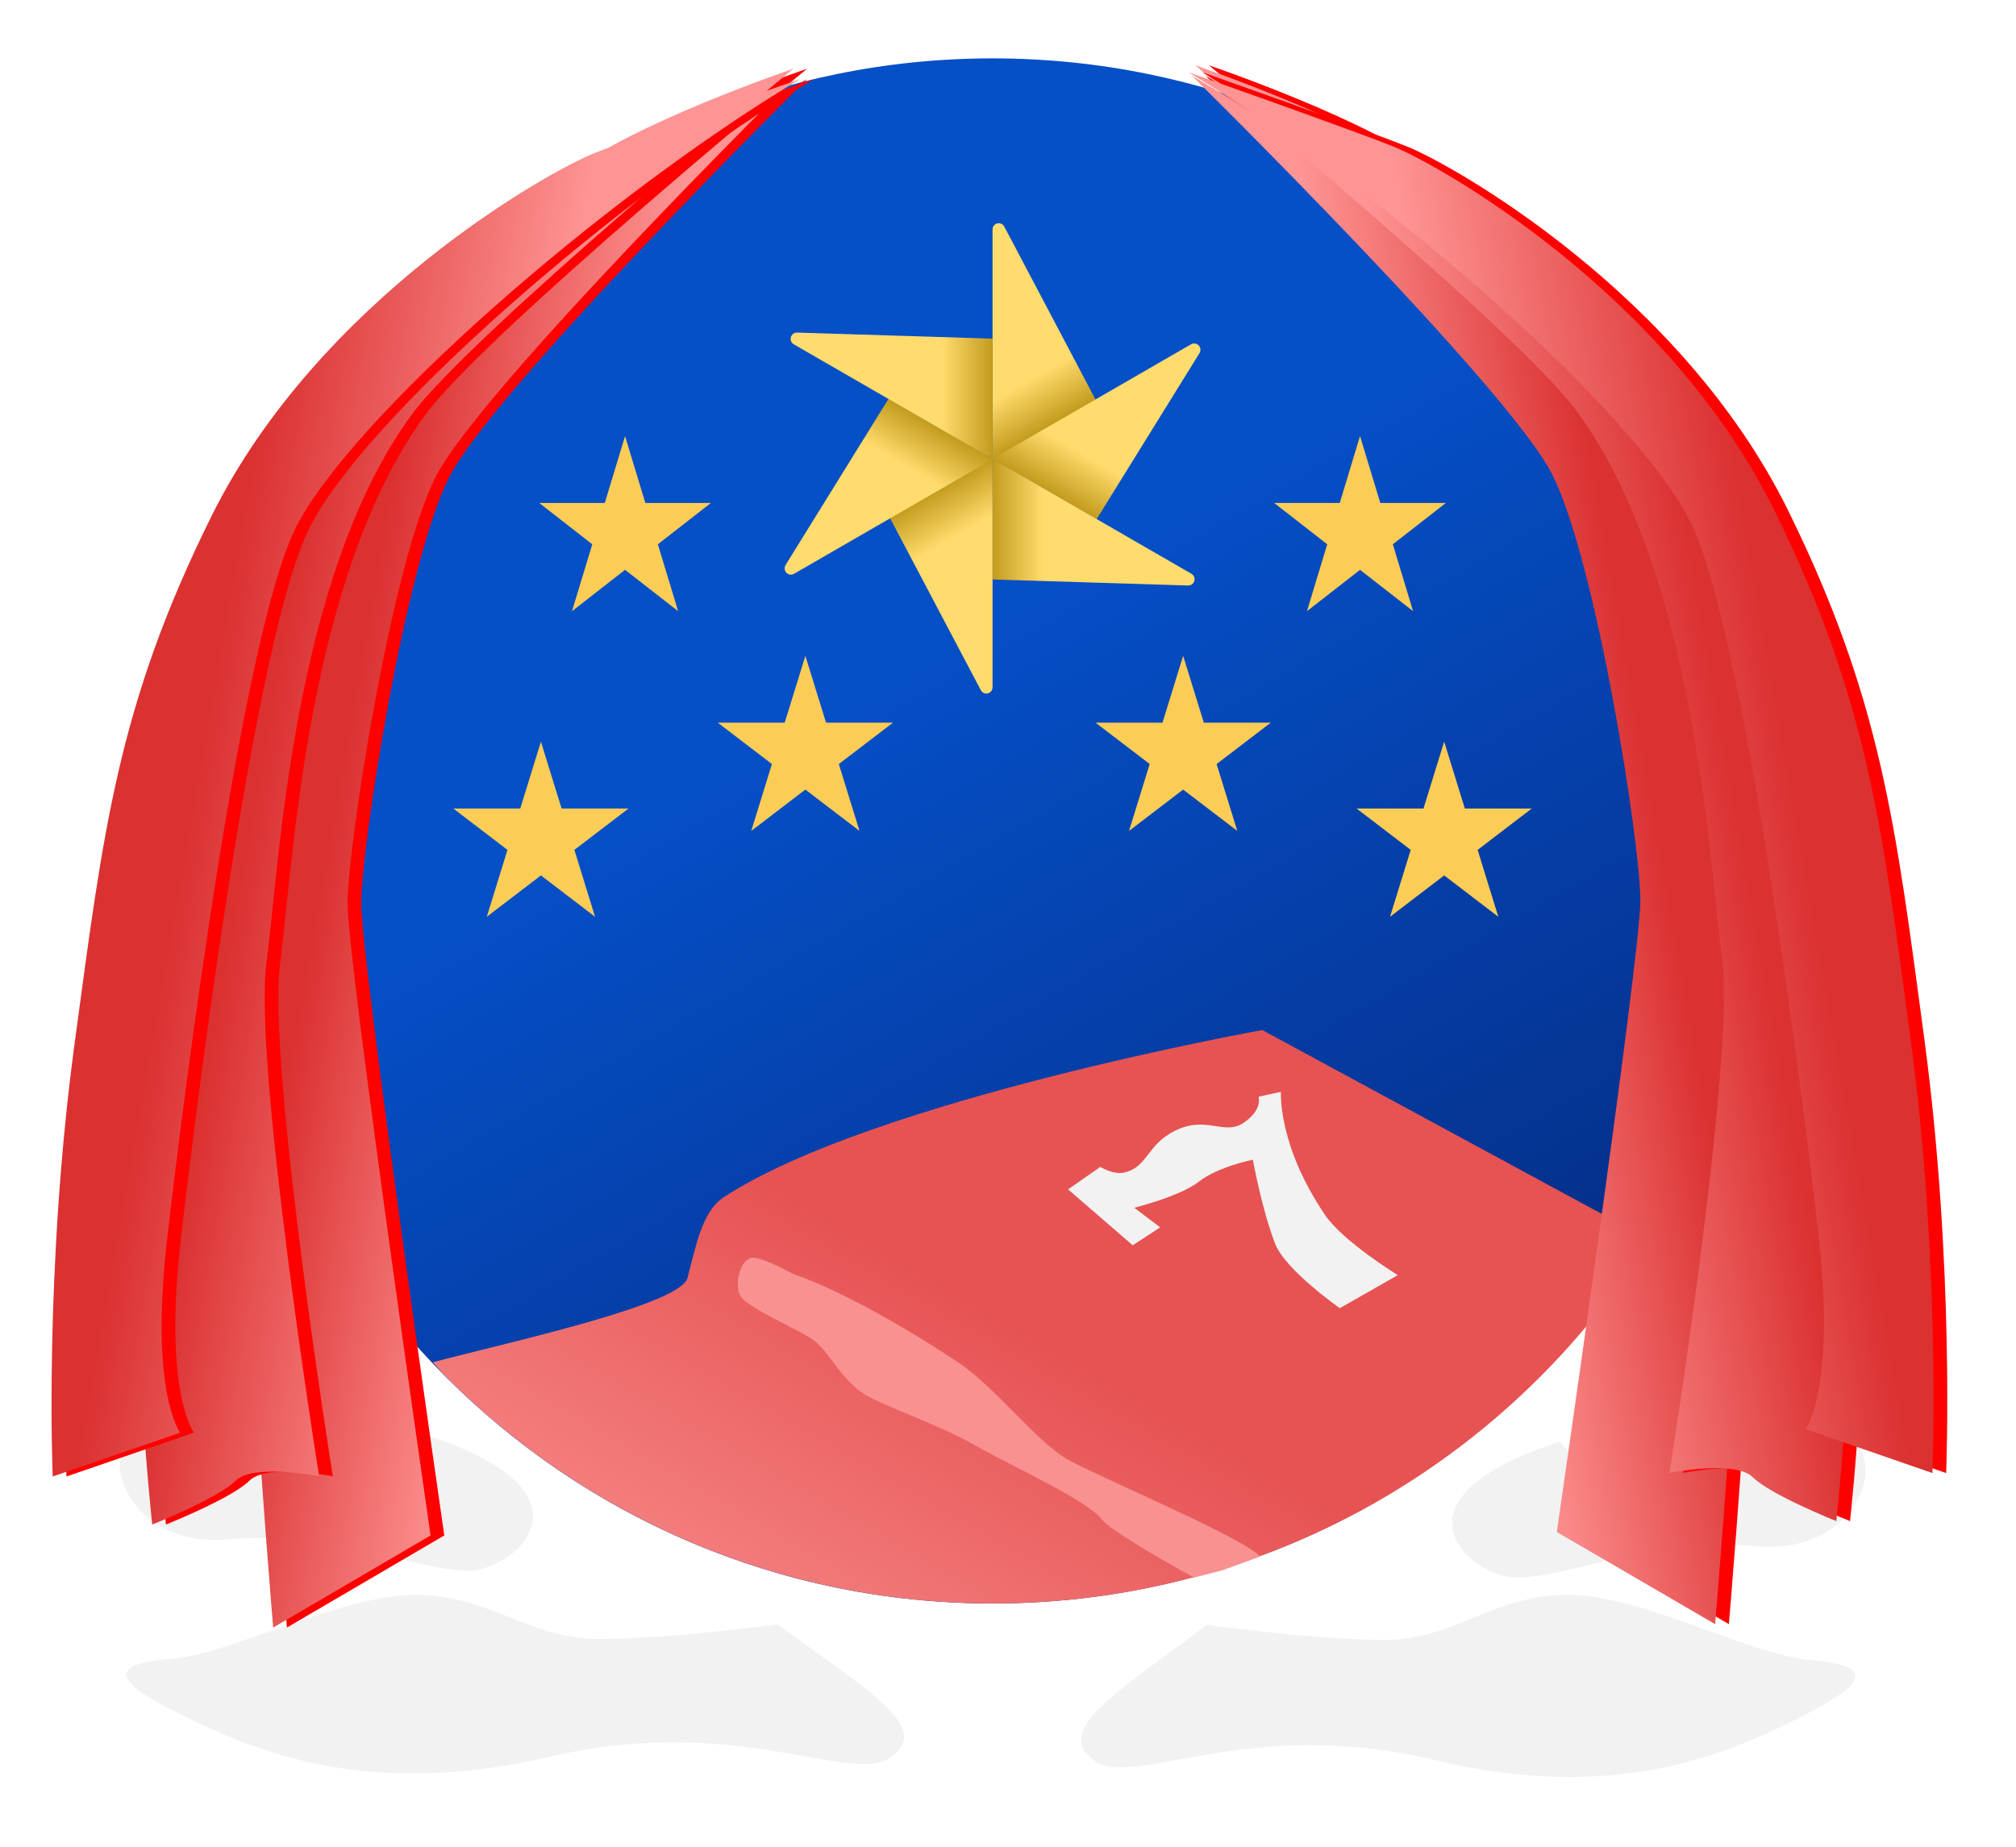<svg width="587" height="538" xmlns="http://www.w3.org/2000/svg" xmlns:xlink="http://www.w3.org/1999/xlink" overflow="hidden"><defs><filter id="fx0" x="-10%" y="-10%" width="120%" height="120%" filterUnits="userSpaceOnUse" primitiveUnits="userSpaceOnUse"><feComponentTransfer color-interpolation-filters="sRGB"><feFuncR type="discrete" tableValues="0 0"/><feFuncG type="discrete" tableValues="0 0"/><feFuncB type="discrete" tableValues="0 0"/><feFuncA type="linear" slope="0.4" intercept="0"/></feComponentTransfer><feGaussianBlur stdDeviation="6.667 6.667"/></filter><filter id="fx1" x="-10%" y="-10%" width="120%" height="120%" filterUnits="userSpaceOnUse" primitiveUnits="userSpaceOnUse"><feComponentTransfer color-interpolation-filters="sRGB"><feFuncR type="discrete" tableValues="0 0"/><feFuncG type="discrete" tableValues="0 0"/><feFuncB type="discrete" tableValues="0 0"/><feFuncA type="linear" slope="0.4" intercept="0"/></feComponentTransfer><feGaussianBlur stdDeviation="6.667 6.667"/></filter><filter id="fx2" x="-10%" y="-10%" width="120%" height="120%" filterUnits="userSpaceOnUse" primitiveUnits="userSpaceOnUse"><feComponentTransfer color-interpolation-filters="sRGB"><feFuncR type="discrete" tableValues="0 0"/><feFuncG type="discrete" tableValues="0 0"/><feFuncB type="discrete" tableValues="0 0"/><feFuncA type="linear" slope="0.4" intercept="0"/></feComponentTransfer><feGaussianBlur stdDeviation="6.667 6.667"/></filter><filter id="fx3" x="-10%" y="-10%" width="120%" height="120%" filterUnits="userSpaceOnUse" primitiveUnits="userSpaceOnUse"><feComponentTransfer color-interpolation-filters="sRGB"><feFuncR type="discrete" tableValues="0 0"/><feFuncG type="discrete" tableValues="0 0"/><feFuncB type="discrete" tableValues="0 0"/><feFuncA type="linear" slope="0.4" intercept="0"/></feComponentTransfer><feGaussianBlur stdDeviation="6.667 6.667"/></filter><filter id="fx4" x="-10%" y="-10%" width="120%" height="120%" filterUnits="userSpaceOnUse" primitiveUnits="userSpaceOnUse"><feComponentTransfer color-interpolation-filters="sRGB"><feFuncR type="discrete" tableValues="0 0"/><feFuncG type="discrete" tableValues="0 0"/><feFuncB type="discrete" tableValues="0 0"/><feFuncA type="linear" slope="0.4" intercept="0"/></feComponentTransfer><feGaussianBlur stdDeviation="6.222 6.222"/></filter><filter id="fx5" x="-10%" y="-10%" width="120%" height="120%" filterUnits="userSpaceOnUse" primitiveUnits="userSpaceOnUse"><feComponentTransfer color-interpolation-filters="sRGB"><feFuncR type="discrete" tableValues="0 0"/><feFuncG type="discrete" tableValues="0 0"/><feFuncB type="discrete" tableValues="0 0"/><feFuncA type="linear" slope="0.4" intercept="0"/></feComponentTransfer><feGaussianBlur stdDeviation="6.222 6.222"/></filter><filter id="fx6" x="-10%" y="-10%" width="120%" height="120%" filterUnits="userSpaceOnUse" primitiveUnits="userSpaceOnUse"><feComponentTransfer color-interpolation-filters="sRGB"><feFuncR type="discrete" tableValues="0 0"/><feFuncG type="discrete" tableValues="0 0"/><feFuncB type="discrete" tableValues="0 0"/><feFuncA type="linear" slope="0.4" intercept="0"/></feComponentTransfer><feGaussianBlur stdDeviation="6.222 6.222"/></filter><filter id="fx7" x="-10%" y="-10%" width="120%" height="120%" filterUnits="userSpaceOnUse" primitiveUnits="userSpaceOnUse"><feComponentTransfer color-interpolation-filters="sRGB"><feFuncR type="discrete" tableValues="0 0"/><feFuncG type="discrete" tableValues="0 0"/><feFuncB type="discrete" tableValues="0 0"/><feFuncA type="linear" slope="0.4" intercept="0"/></feComponentTransfer><feGaussianBlur stdDeviation="6.222 6.222"/></filter><filter id="fx8" x="-10%" y="-10%" width="120%" height="120%" filterUnits="userSpaceOnUse" primitiveUnits="userSpaceOnUse"><feComponentTransfer color-interpolation-filters="sRGB"><feFuncR type="discrete" tableValues="0 0"/><feFuncG type="discrete" tableValues="0 0"/><feFuncB type="discrete" tableValues="0 0"/><feFuncA type="linear" slope="0.4" intercept="0"/></feComponentTransfer><feGaussianBlur stdDeviation="6.222 6.222"/></filter><filter id="fx9" x="-10%" y="-10%" width="120%" height="120%" filterUnits="userSpaceOnUse" primitiveUnits="userSpaceOnUse"><feComponentTransfer color-interpolation-filters="sRGB"><feFuncR type="discrete" tableValues="0 0"/><feFuncG type="discrete" tableValues="0 0"/><feFuncB type="discrete" tableValues="0 0"/><feFuncA type="linear" slope="0.4" intercept="0"/></feComponentTransfer><feGaussianBlur stdDeviation="6.222 6.222"/></filter><clipPath id="clip10"><rect x="351" y="118" width="587" height="538"/></clipPath><clipPath id="clip11"><rect x="-3" y="-3" width="170" height="91"/></clipPath><clipPath id="clip12"><rect x="0" y="0" width="162" height="85"/></clipPath><clipPath id="clip13"><rect x="-3" y="-3" width="275" height="102"/></clipPath><clipPath id="clip14"><rect x="0" y="0" width="267" height="96"/></clipPath><clipPath id="clip15"><rect x="-3" y="-3" width="170" height="91"/></clipPath><clipPath id="clip16"><rect x="0" y="0" width="162" height="85"/></clipPath><clipPath id="clip17"><rect x="-3" y="-3" width="275" height="102"/></clipPath><clipPath id="clip18"><rect x="0" y="0" width="268" height="95"/></clipPath><linearGradient x1="486.322" y1="93.822" x2="793.678" y2="626.178" gradientUnits="userSpaceOnUse" spreadMethod="reflect" id="fill19"><stop offset="0" stop-color="#054FC7"/><stop offset="0.41" stop-color="#054FC7"/><stop offset="1" stop-color="#05216F"/></linearGradient><linearGradient x1="636.31" y1="185.132" x2="673.688" y2="249.872" gradientUnits="userSpaceOnUse" spreadMethod="reflect" id="fill20"><stop offset="0" stop-color="#FFDC6D"/><stop offset="0.6" stop-color="#FFDC6D"/><stop offset="0.87" stop-color="#AC8300"/><stop offset="1" stop-color="#AC8300"/></linearGradient><linearGradient x1="695.902" y1="215.354" x2="658.576" y2="280.003" gradientUnits="userSpaceOnUse" spreadMethod="reflect" id="fill21"><stop offset="0" stop-color="#FFDC6D"/><stop offset="0.6" stop-color="#FFDC6D"/><stop offset="0.87" stop-color="#AC8300"/><stop offset="1" stop-color="#AC8300"/></linearGradient><linearGradient x1="699.499" y1="282.009" x2="624.848" y2="282.009" gradientUnits="userSpaceOnUse" spreadMethod="reflect" id="fill22"><stop offset="0" stop-color="#FFDC6D"/><stop offset="0.6" stop-color="#FFDC6D"/><stop offset="0.87" stop-color="#AC8300"/><stop offset="1" stop-color="#AC8300"/></linearGradient><linearGradient x1="643.69" y1="317.868" x2="606.312" y2="253.128" gradientUnits="userSpaceOnUse" spreadMethod="reflect" id="fill23"><stop offset="0" stop-color="#FFDC6D"/><stop offset="0.6" stop-color="#FFDC6D"/><stop offset="0.87" stop-color="#AC8300"/><stop offset="1" stop-color="#AC8300"/></linearGradient><linearGradient x1="584.098" y1="288.033" x2="621.423" y2="223.384" gradientUnits="userSpaceOnUse" spreadMethod="reflect" id="fill24"><stop offset="0" stop-color="#FFDC6D"/><stop offset="0.6" stop-color="#FFDC6D"/><stop offset="0.87" stop-color="#AC8300"/><stop offset="1" stop-color="#AC8300"/></linearGradient><linearGradient x1="580.536" y1="221.379" x2="655.187" y2="221.379" gradientUnits="userSpaceOnUse" spreadMethod="reflect" id="fill25"><stop offset="0" stop-color="#FFDC6D"/><stop offset="0.6" stop-color="#FFDC6D"/><stop offset="0.87" stop-color="#AC8300"/><stop offset="1" stop-color="#AC8300"/></linearGradient><linearGradient x1="734.407" y1="362.232" x2="573.593" y2="640.768" gradientUnits="userSpaceOnUse" spreadMethod="reflect" id="fill26"><stop offset="0" stop-color="#E75353"/><stop offset="0.52" stop-color="#E75353"/><stop offset="1" stop-color="#F99191"/></linearGradient><clipPath id="clip27"><rect x="-3" y="-3" width="209" height="497"/></clipPath><clipPath id="clip28"><rect x="0" y="0" width="201" height="491"/></clipPath><linearGradient x1="618.145" y1="387.081" x2="384.875" y2="345.949" gradientUnits="userSpaceOnUse" spreadMethod="reflect" id="fill29"><stop offset="0" stop-color="#FE9494"/><stop offset="0.44" stop-color="#FE9494"/><stop offset="0.73" stop-color="#DB3131"/><stop offset="1" stop-color="#DB3131"/></linearGradient><clipPath id="clip30"><rect x="-3" y="-3" width="237" height="470"/></clipPath><clipPath id="clip31"><rect x="0" y="0" width="231" height="464"/></clipPath><linearGradient x1="615.384" y1="372.738" x2="357.635" y2="327.29" gradientUnits="userSpaceOnUse" spreadMethod="reflect" id="fill32"><stop offset="0" stop-color="#FE9494"/><stop offset="0.44" stop-color="#FE9494"/><stop offset="0.73" stop-color="#DB3131"/><stop offset="1" stop-color="#DB3131"/></linearGradient><clipPath id="clip33"><rect x="-3" y="-3" width="265" height="456"/></clipPath><clipPath id="clip34"><rect x="0" y="0" width="258" height="447"/></clipPath><linearGradient x1="615.522" y1="369.29" x2="334.494" y2="319.737" gradientUnits="userSpaceOnUse" spreadMethod="reflect" id="fill35"><stop offset="0" stop-color="#FE9494"/><stop offset="0.44" stop-color="#FE9494"/><stop offset="0.73" stop-color="#DB3131"/><stop offset="1" stop-color="#DB3131"/></linearGradient><clipPath id="clip36"><rect x="-3" y="-3" width="209" height="497"/></clipPath><clipPath id="clip37"><rect x="0" y="0" width="202" height="491"/></clipPath><linearGradient x1="198.13" y1="246.167" x2="-36.11" y2="204.864" gradientUnits="userSpaceOnUse" spreadMethod="reflect" id="fill38"><stop offset="0" stop-color="#FE9494"/><stop offset="0.44" stop-color="#FE9494"/><stop offset="0.73" stop-color="#DB3131"/><stop offset="1" stop-color="#DB3131"/></linearGradient><clipPath id="clip39"><rect x="-3" y="-3" width="237" height="470"/></clipPath><clipPath id="clip40"><rect x="0" y="0" width="231" height="464"/></clipPath><linearGradient x1="224.384" y1="234.738" x2="-33.365" y2="189.29" gradientUnits="userSpaceOnUse" spreadMethod="reflect" id="fill41"><stop offset="0" stop-color="#FE9494"/><stop offset="0.44" stop-color="#FE9494"/><stop offset="0.73" stop-color="#DB3131"/><stop offset="1" stop-color="#DB3131"/></linearGradient><clipPath id="clip42"><rect x="-3" y="-3" width="265" height="456"/></clipPath><clipPath id="clip43"><rect x="0" y="0" width="257" height="448"/></clipPath><linearGradient x1="248.622" y1="228.719" x2="-31.606" y2="179.307" gradientUnits="userSpaceOnUse" spreadMethod="reflect" id="fill44"><stop offset="0" stop-color="#FE9494"/><stop offset="0.44" stop-color="#FE9494"/><stop offset="0.73" stop-color="#DB3131"/><stop offset="1" stop-color="#DB3131"/></linearGradient><radialGradient cx="157162" cy="157162" r="222261" fx="0" fy="0" gradientUnits="userSpaceOnUse" spreadMethod="pad" id="fill45" gradientTransform="matrix(0 0 0 0 560 127)"><stop offset="0" stop-color="#FFD966"/><stop offset="0.47" stop-color="#FFD966"/><stop offset="1" stop-color="#C55A11"/></radialGradient><radialGradient cx="157162" cy="157162" r="222261" fx="0" fy="0" gradientUnits="userSpaceOnUse" spreadMethod="pad" id="fill46" gradientTransform="matrix(0 0 0 0 688 127)"><stop offset="0" stop-color="#FFD966"/><stop offset="0.47" stop-color="#FFD966"/><stop offset="1" stop-color="#C55A11"/></radialGradient></defs><g clip-path="url(#clip10)" transform="translate(-351 -118)"><g clip-path="url(#clip11)" filter="url(#fx0)" transform="translate(753 513)"><g clip-path="url(#clip12)"><path d="M89.137 4.345C138.208 20.285 118.002 40.574 105.013 43.472 92.024 46.37 64.602 31.879 31.407 34.777-1.787 37.675-10.447-0.003 14.088-0.003 38.624-0.003 63.159 15.938 71.819 15.938 80.478 15.938 89.137 4.345 89.137 4.345Z" fill="#F2F2F2" fill-rule="evenodd" transform="matrix(-1 0 0 1 141.18 20.57)"/></g></g><path d="M87.39 4.259C135.498 19.887 115.688 39.778 102.954 42.62 90.219 45.461 63.335 31.254 30.792 34.095-1.752 36.937-10.242-0.003 13.812-0.003 37.866-0.003 61.92 15.625 70.41 15.625 78.9 15.625 87.39 4.259 87.39 4.259Z" fill="#F2F2F2" fill-rule="evenodd" transform="matrix(-1 0 0 1 893 534)"/><g clip-path="url(#clip13)" filter="url(#fx1)" transform="translate(645 561)"><g clip-path="url(#clip14)"><path d="M188.741 8.752C216.062 29.159 233.318 39.362 221.814 48.108 210.31 56.853 177.238 34.989 122.596 48.108 67.954 61.226 34.881 45.192 14.75 34.989-5.381 24.786-3.943 20.413 13.312 18.956 30.568 17.498 62.202 0.007 83.771 0.007 105.341 0.007 116.844 13.125 136.975 13.125 157.107 13.125 188.741 8.752 188.741 8.752Z" fill="#F2F2F2" fill-rule="evenodd" transform="matrix(-1 0 0 1 246.21 21.48)"/></g></g><path d="M185.041 8.581C211.825 28.587 228.743 38.59 217.464 47.164 206.187 55.738 173.762 34.303 120.192 47.164 66.622 60.026 34.197 44.306 14.461 34.303-5.276 24.3-3.866 20.013 13.051 18.584 29.968 17.155 60.983 0.007 82.129 0.007 103.275 0.007 114.553 12.868 134.29 12.868 154.026 12.868 185.041 8.581 185.041 8.581Z" fill="#F2F2F2" fill-rule="evenodd" transform="matrix(-1 0 0 1 889 583)"/><g clip-path="url(#clip15)" filter="url(#fx2)" transform="translate(365 511)"><g clip-path="url(#clip16)"><path d="M109.957 24.915C159.027 40.855 138.822 61.144 125.833 64.042 112.843 66.94 85.422 52.449 52.227 55.347 19.032 58.245 10.373 20.567 34.908 20.567 59.443 20.567 83.978 36.508 92.638 36.508 101.297 36.508 109.957 24.915 109.957 24.915Z" fill="#F2F2F2" fill-rule="evenodd"/></g></g><path d="M474.39 536.259C522.498 551.888 502.688 571.778 489.954 574.62 477.219 577.461 450.335 563.254 417.792 566.095 385.248 568.937 376.758 531.997 400.812 531.997 424.866 531.997 448.92 547.625 457.41 547.625 465.9 547.625 474.39 536.259 474.39 536.259Z" fill="#F2F2F2" fill-rule="evenodd"/><g clip-path="url(#clip17)" filter="url(#fx3)" transform="translate(367 561)"><g clip-path="url(#clip18)"><path d="M210.375 30.074C237.819 50.088 255.153 60.095 243.597 68.672 232.042 77.25 198.819 55.806 143.93 68.672 89.041 81.539 55.819 65.813 35.597 55.806 15.374 45.799 16.819 41.511 34.152 40.081 51.486 38.651 83.263 21.497 104.93 21.497 126.597 21.497 138.153 34.363 158.375 34.363 178.597 34.363 210.375 30.074 210.375 30.074Z" fill="#F2F2F2" fill-rule="evenodd"/></g></g><path d="M575.878 591.416C602.784 611.038 619.778 620.848 608.448 629.257 597.12 637.666 564.549 616.644 510.736 629.257 456.923 641.871 424.352 626.454 404.526 616.644 384.701 606.833 386.117 602.628 403.11 601.227 420.104 599.825 451.259 583.007 472.5 583.007 493.742 583.007 505.071 595.62 524.897 595.62 544.723 595.62 575.878 591.416 575.878 591.416Z" fill="#F2F2F2" fill-rule="evenodd"/><path d="M415 360C415 235.736 515.736 135 640 135 764.264 135 865 235.736 865 360 865 484.264 764.264 585 640 585 515.736 585 415 484.264 415 360Z" fill="url(#fill19)" fill-rule="evenodd"/><path d="M643.404 183.973 669.999 234.382 639.999 252.002 639.999 184.844C639.999 183.827 640.809 183.002 641.809 183.002 642.475 183.002 643.089 183.375 643.404 183.973Z" fill="url(#fill20)" fill-rule="evenodd"/><path d="M700.266 220.831 670.284 269.229 639.914 251.693 697.791 218.278C698.668 217.772 699.789 218.072 700.295 218.948 700.632 219.533 700.621 220.256 700.266 220.831Z" fill="url(#fill21)" fill-rule="evenodd"/><path d="M696.938 288.526 640.033 286.761 640.034 251.691 697.911 285.107C698.788 285.613 699.088 286.734 698.582 287.61 698.245 288.195 697.613 288.547 696.938 288.526Z" fill="url(#fill22)" fill-rule="evenodd"/><path d="M636.596 319.027 610.001 268.618 640.001 250.998 640.001 318.156C640.001 319.173 639.191 319.998 638.191 319.998 637.525 319.998 636.911 319.625 636.596 319.027Z" fill="url(#fill23)" fill-rule="evenodd"/><path d="M579.734 282.557 609.715 234.158 640.086 251.694 582.208 285.109C581.332 285.616 580.211 285.315 579.705 284.439 579.367 283.854 579.378 283.131 579.734 282.557Z" fill="url(#fill24)" fill-rule="evenodd"/><path d="M583.097 214.861 640.002 216.627 640.001 251.696 582.123 218.28C581.247 217.774 580.946 216.654 581.452 215.777 581.79 215.192 582.422 214.84 583.097 214.861Z" fill="url(#fill25)" fill-rule="evenodd"/><path d="M722 264.48 741.098 264.48 747 245 752.902 264.48 772 264.48 756.549 276.52 762.451 296 747 283.96 731.549 296 737.451 276.52Z" fill="#FCCD56" fill-rule="evenodd"/><path d="M508 264.48 527.098 264.48 533 245 538.902 264.48 558 264.48 542.549 276.52 548.451 296 533 283.96 517.549 296 523.451 276.52Z" fill="#FCCD56" fill-rule="evenodd"/><path d="M483 353.48 502.48 353.48 508.5 334 514.52 353.48 534 353.48 518.24 365.52 524.26 385 508.5 372.96 492.74 385 498.76 365.52Z" fill="#FCCD56" fill-rule="evenodd"/><path d="M670 328.48 689.48 328.48 695.5 309 701.52 328.48 721 328.48 705.24 340.52 711.26 360 695.5 347.96 679.74 360 685.76 340.52Z" fill="#FCCD56" fill-rule="evenodd"/><path d="M746 353.48 765.48 353.48 771.5 334 777.52 353.48 797 353.48 781.24 365.52 787.26 385 771.5 372.96 755.74 385 761.76 365.52Z" fill="#FCCD56" fill-rule="evenodd"/><path d="M560 328.48 579.48 328.48 585.5 309 591.52 328.48 611 328.48 595.24 340.52 601.26 360 585.5 347.96 569.74 360 575.76 340.52Z" fill="#FCCD56" fill-rule="evenodd"/><path d="M718.546 418 831 478.914 826.732 485.929C786.294 545.701 717.812 585 640.139 585 578 585 521.744 559.849 481.023 519.185L477 514.765 480.907 513.741C504.776 507.624 549.182 497.665 551.189 490.151 553.659 480.901 555.388 470.851 561.688 466.718 604.916 438.351 718.546 418 718.546 418Z" fill="url(#fill26)" fill-rule="evenodd"/><path d="M661.998 464.399 680.812 480.684 688.812 475.465 681.262 469.747C681.262 469.747 694.656 466.431 700.096 462.129 705.535 457.827 715.797 455.753 715.797 455.753 715.797 455.753 718.424 470.33 722.302 480.27 725.277 487.896 741.115 498.994 741.115 498.994L757.998 489.373C757.998 489.373 742.079 479.597 736.86 471.919 722.958 451.468 723.968 435.994 723.968 435.994L717.44 437.411C717.44 437.411 718.804 441.126 713.116 445.002 707.427 448.876 702.311 442.738 693.082 447.344 684.771 451.494 685.26 457.965 678.244 459.514 675.148 460.195 671.378 457.856 671.378 457.856Z" fill="#F2F2F2" fill-rule="evenodd"/><path d="M570.427 484.294C573.829 484.533 582.057 489.1 582.057 489.1 597.091 494.146 618.411 507.043 629.843 514.683 641.275 522.328 652.715 537.947 662.038 543.165 670.778 548.052 708.793 564.015 716.956 570.458L717.884 571.34 707.04 575.309 698.66 577.464 695.376 575.641C684.823 569.699 673.747 563.079 671.656 560.366 667.479 554.942 646.486 545.488 634.975 538.98 623.464 532.476 609.525 528.075 602.958 524.193 596.392 520.311 592.94 512.659 588.642 508.941 584.344 505.218 567.689 498.917 566.267 494.827 564.844 490.738 567.024 484.054 570.427 484.294Z" fill="#F99191" fill-rule="evenodd"/><g clip-path="url(#clip27)" filter="url(#fx4)" transform="translate(405 121)"><g clip-path="url(#clip28)"><path d="M181.01 20.015C181.01 20.015 89.366 110.727 76.638 136.279 63.909 161.831 51.181 243.599 51.181 260.209 51.181 276.816 75.365 444.188 75.365 444.188L29.543 471.015C29.543 471.015 14.906 299.704 21.906 255.098 28.159 215.248 34.354 158.812 72.819 106.893 104.548 64.067 181.01 20.015 181.01 20.015Z" fill="#FF0000" fill-rule="evenodd"/></g></g><path d="M582.01 141.015C582.01 141.015 490.366 231.727 477.638 257.279 464.909 282.831 452.181 364.599 452.181 381.209 452.181 397.816 476.365 565.188 476.365 565.188L430.543 592.015C430.543 592.015 415.906 420.704 422.906 376.098 429.159 336.248 435.354 279.812 473.819 227.893 505.548 185.067 582.01 141.015 582.01 141.015Z" fill="url(#fill29)" fill-rule="evenodd"/><g clip-path="url(#clip30)" filter="url(#fx5)" transform="translate(375 118)"><g clip-path="url(#clip31)"><path d="M211.009 20.014C211.009 20.014 116.954 97.381 99.766 120.906 65.242 168.158 61.406 251.17 57.57 280.544 53.734 309.917 72.914 429.966 72.914 429.966 72.914 429.966 53.734 426.133 48.619 431.242 43.505 436.352 24.325 444.014 24.325 444.014 24.325 444.014 16.653 373.773 21.767 332.904 26.882 292.039 31.997 193.7 49.898 154.11 65.439 119.74 125.07 68.189 145.798 50.664 162.589 36.469 211.009 20.014 211.009 20.014Z" fill="#FF0000" fill-rule="evenodd"/></g></g><path d="M582.009 138.014C582.009 138.014 487.954 215.381 470.766 238.906 436.242 286.158 432.406 369.17 428.57 398.544 424.734 427.917 443.914 547.966 443.914 547.966 443.914 547.966 424.734 544.133 419.619 549.242 414.505 554.352 395.325 562.014 395.325 562.014 395.325 562.014 387.653 491.773 392.767 450.904 397.882 410.039 402.997 311.7 420.898 272.11 436.439 237.74 496.07 186.189 516.798 168.665 533.589 154.469 582.009 138.014 582.009 138.014Z" fill="url(#fill32)" fill-rule="evenodd"/><g clip-path="url(#clip33)" filter="url(#fx6)" transform="translate(350 121)"><g clip-path="url(#clip34)"><path d="M238.008 20.013C180.392 54.462 106.131 119.531 90.766 151.427 75.402 183.323 58.758 313.461 53.636 358.115 48.515 402.77 57.477 414.254 57.477 414.254L20.347 427.013C20.347 427.013 17.786 367.046 26.748 300.702 35.09 238.951 39.193 202.705 66.439 147.599 97.83 84.114 165.028 46.807 177.831 41.703 190.635 36.599 238.008 20.013 238.008 20.013Z" fill="#FF0000" fill-rule="evenodd"/></g></g><path d="M584.008 141.013C526.392 175.462 452.131 240.531 436.766 272.427 421.402 304.323 404.758 434.461 399.636 479.115 394.515 523.77 403.477 535.254 403.477 535.254L366.347 548.013C366.347 548.013 363.786 488.046 372.748 421.702 381.09 359.951 385.193 323.705 412.44 268.599 443.83 205.114 511.028 167.807 523.831 162.703 536.635 157.599 584.008 141.013 584.008 141.013Z" fill="url(#fill35)" fill-rule="evenodd"/><g clip-path="url(#clip36)" filter="url(#fx7)" transform="translate(682 120)"><g clip-path="url(#clip37)"><path d="M162.01 0.015C162.01 0.015 69.797 90.727 56.99 116.279 44.182 141.831 31.375 223.599 31.375 240.209 31.375 256.816 55.709 424.188 55.709 424.188L9.602 451.015C9.602 451.015-5.126 279.704 1.918 235.098 8.21 195.248 14.443 138.812 53.147 86.894 85.073 44.067 162.01 0.015 162.01 0.015Z" fill="#FF0000" fill-rule="evenodd" transform="matrix(-1 0 0 1 182 20)"/></g></g><path d="M162.01 0.015C162.01 0.015 69.797 90.727 56.99 116.279 44.182 141.831 31.375 223.599 31.375 240.209 31.375 256.816 55.709 424.188 55.709 424.188L9.602 451.015C9.602 451.015-5.126 279.704 1.918 235.098 8.21 195.248 14.443 138.812 53.147 86.894 85.073 44.067 162.01 0.015 162.01 0.015Z" fill="url(#fill38)" fill-rule="evenodd" transform="matrix(-1 0 0 1 860 140)"/><g clip-path="url(#clip39)" filter="url(#fx8)" transform="translate(683 117)"><g clip-path="url(#clip40)"><path d="M191.009 0.014C191.009 0.014 96.954 77.381 79.766 100.906 45.242 148.158 41.406 231.17 37.57 260.544 33.734 289.917 52.914 409.966 52.914 409.966 52.914 409.966 33.734 406.133 28.619 411.242 23.505 416.352 4.325 424.014 4.325 424.014 4.325 424.014-3.347 353.773 1.767 312.904 6.882 272.039 11.997 173.7 29.898 134.11 45.439 99.74 105.07 48.189 125.798 30.665 142.589 16.469 191.009 0.014 191.009 0.014Z" fill="#FF0000" fill-rule="evenodd" transform="matrix(-1 0 0 1 211 20)"/></g></g><path d="M191.009 0.014C191.009 0.014 96.954 77.381 79.766 100.906 45.242 148.158 41.406 231.17 37.57 260.544 33.734 289.917 52.914 409.966 52.914 409.966 52.914 409.966 33.734 406.133 28.619 411.242 23.505 416.352 4.325 424.014 4.325 424.014 4.325 424.014-3.347 353.773 1.767 312.904 6.882 272.039 11.997 173.7 29.898 134.11 45.439 99.74 105.07 48.189 125.798 30.665 142.589 16.469 191.009 0.014 191.009 0.014Z" fill="url(#fill41)" fill-rule="evenodd" transform="matrix(-1 0 0 1 890 137)"/><g clip-path="url(#clip42)" filter="url(#fx9)" transform="translate(681 119)"><g clip-path="url(#clip43)"><path d="M217.008 0.013C159.656 34.546 85.736 99.775 70.442 131.75 55.148 163.725 38.58 294.182 33.482 338.946 28.384 383.71 37.305 395.223 37.305 395.223L0.345 408.013C0.345 408.013-2.204 347.898 6.718 281.391 15.021 219.489 19.105 183.154 46.227 127.913 77.473 64.272 144.362 26.872 157.107 21.756 169.852 16.64 217.008 0.013 217.008 0.013Z" fill="#FF0000" fill-rule="evenodd" transform="matrix(-1 0 0 1 237 20)"/></g></g><path d="M217.008 0.013C159.656 34.546 85.736 99.775 70.442 131.75 55.148 163.725 38.58 294.182 33.482 338.946 28.384 383.71 37.305 395.223 37.305 395.223L0.345 408.013C0.345 408.013-2.204 347.898 6.718 281.391 15.021 219.489 19.105 183.154 46.227 127.913 77.473 64.272 144.362 26.872 157.107 21.756 169.852 16.64 217.008 0.013 217.008 0.013Z" fill="url(#fill44)" fill-rule="evenodd" transform="matrix(-1 0 0 1 914 139)"/><path d="M560 143.5C560 134.387 567.387 127 576.5 127 585.613 127 593 134.387 593 143.5 593 152.613 585.613 160 576.5 160 567.387 160 560 152.613 560 143.5Z" fill="url(#fill45)" fill-rule="evenodd"/><path d="M688 143.5C688 134.387 695.387 127 704.5 127 713.613 127 721 134.387 721 143.5 721 152.613 713.613 160 704.5 160 695.387 160 688 152.613 688 143.5Z" fill="url(#fill46)" fill-rule="evenodd"/></g></svg>